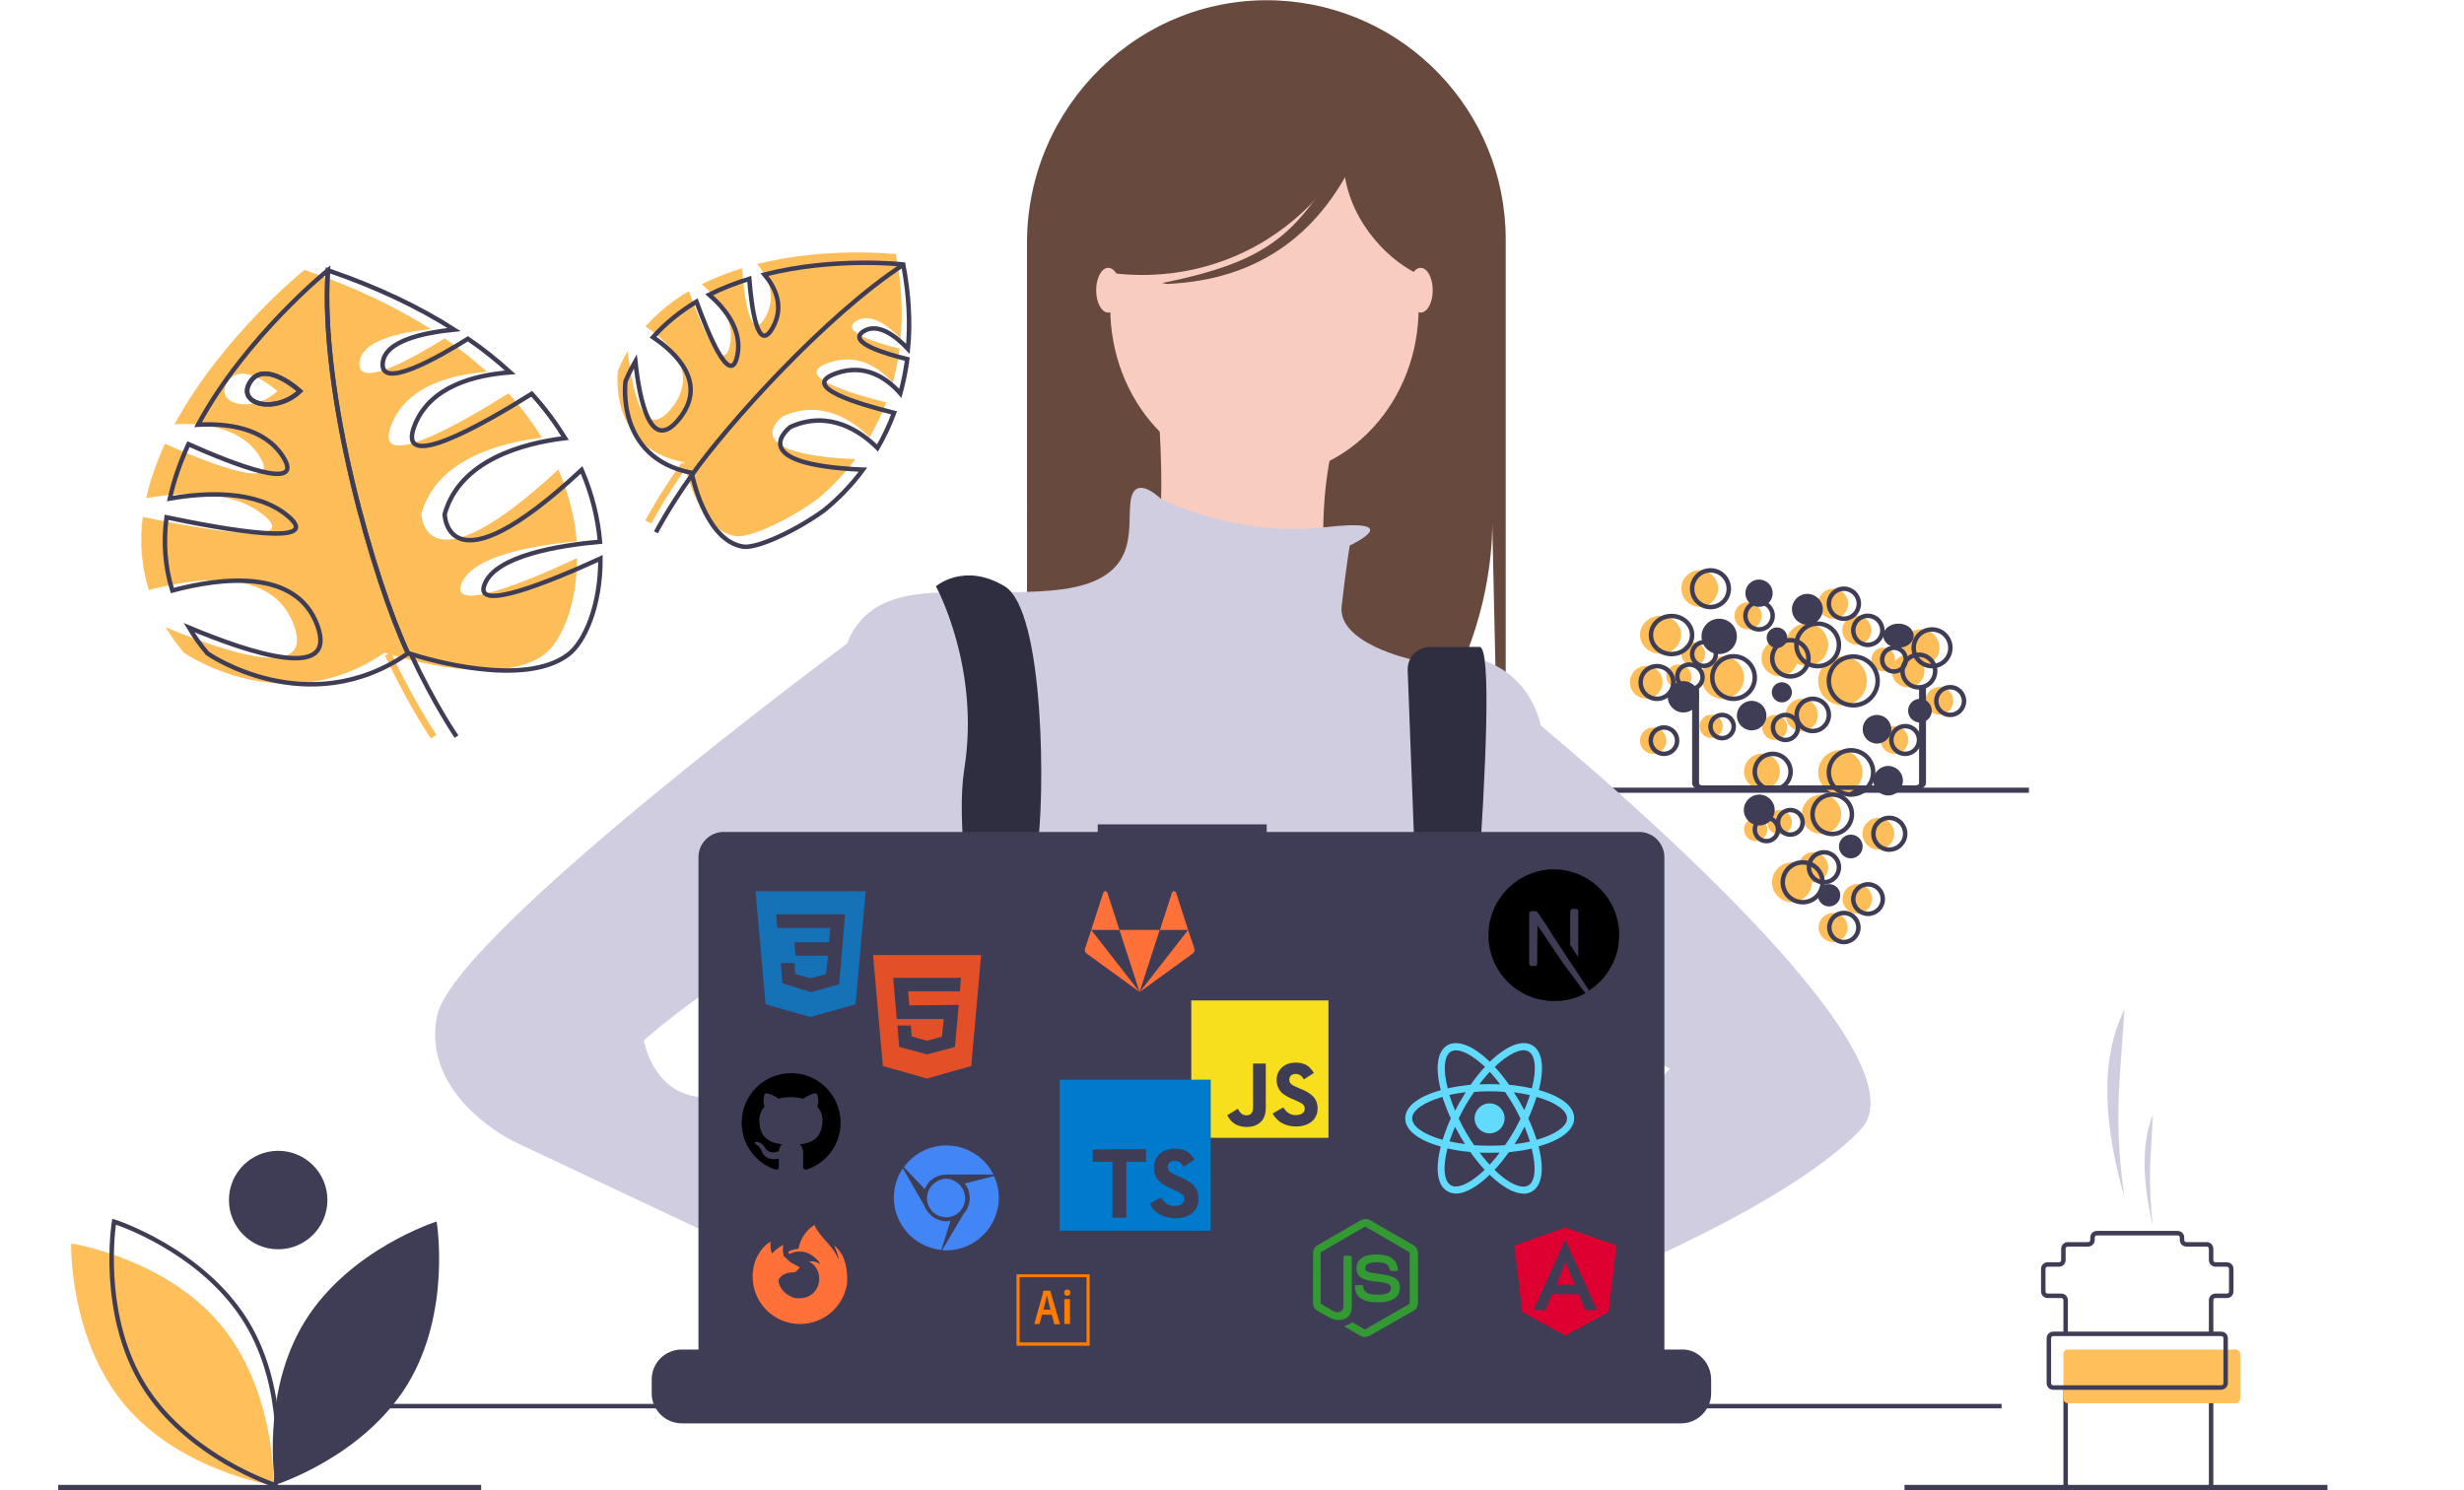 <?xml version="1.0" encoding="utf-8"?>
<!-- Generator: Adobe Illustrator 23.0.3, SVG Export Plug-In . SVG Version: 6.00 Build 0)  -->
<svg version="1.1" id="f61e7f2c-3df8-44b9-b514-d2b672d0e0d5"
	 xmlns="http://www.w3.org/2000/svg" xmlns:xlink="http://www.w3.org/1999/xlink" x="0px" y="0px" viewBox="0 0 1101 666.1"
	 style="enable-background:new 0 0 1101 666.1;" xml:space="preserve">
<style type="text/css">
	.st0{fill:#68493E;}
	.st1{fill:#F9CCC0;}
	.st2{fill:#D0CDE1;}
	.st3{fill:#3F3D56;}
	.st4{fill:#2F2E41;}
	.st5{fill:#FFBF5A;}
	.st6{fill:#FFB8B8;}
	.st7{fill:#4285F4;}
	.st8{fill:#E34F26;}
	.st9{fill:#F7DF1E;}
	.st10{fill:#339933;}
	.st11{fill:#61DAFB;}
	.st12{fill:#007ACC;}
	.st13{fill:#DD0031;}
	.st14{fill:#1572B6;}
	.st15{fill:#FF7139;}
	.st16{fill:#FF7C00;}
	.st17{fill:#FDBE5A;}
	.st18{fill:#FDBE5A;stroke:#FDBE5A;stroke-width:3;stroke-miterlimit:10;}
	.st19{fill:none;stroke:#3F3D56;stroke-width:2;stroke-miterlimit:10;}
</style>
<path class="st0" d="M672.8,107v204.1c0,0.1,0,0.1-0.1,0.1h-4.1c0,0-0.1,0-0.1-0.1l-1.9-85.6c0.2,4.1,0.3,9.5,0,15.7
	c-0.2,3.3-0.9,14.1-4,27.5c-4,17.1-10.3,31.6-16.1,42.5c5.7,0-187.5,0-187.5,0c-0.1,0-0.1,0-0.1-0.1V108.3
	C459,47.3,509.6-2.4,570.6,0.2C627.5,2.7,672.8,49.5,672.8,107z"/>
<ellipse class="st1" cx="565" cy="137.5" rx="68.9" ry="75.5"/>
<path class="st1" d="M516.1,165.9c0,0,9.1,83.4-5.4,92.4s83.4,21.7,83.4,21.7s-14.5-90.6,21.7-114.2L516.1,165.9z"/>
<path class="st2" d="M603.1,243.8c0,0,27-12.6-11.9-8.1S518.8,223,518.8,223s-11.8-11.8-13.6,0.9s5.4,36.2-34.4,39.9
	s-76.1-7.2-90.6,19.9s12.5,148.6,12.5,148.6s14.3,82,29.2,108.7c12.7,22.7,218.3-4.7,218.3-4.7c9.6-14.3,20.6-33.6,29.5-57.9
	c7.6-20.8,11.6-39.7,13.8-55c1.6-33.3,3.2-66.5,4.8-99.8c0,0-7.2-39.9-58-29c0,0-32.6-7.2-30.8-23.6S603.1,243.8,603.1,243.8z"/>
<rect x="717.6" y="352" class="st3" width="189" height="2.3"/>
<path class="st4" d="M429,610.3c1.1-4.9,1.9-7.6,1.9-7.6l-0.6-4l-6-40.5l-2.5-17.1c21.7-9.1,27.2-50.7,27.2-50.7l0.8-0.5l3.7-2.2
	l0,0l13.3-8l0.3-0.2l5.4,3.6l10.9,7.3c38.2,28.1,77.2,27.6,101.2,23.2c14.7-2.7,23.8-6.9,23.8-6.9l26.4-8.8l0.8-0.3l0.8,0.1L652,500
	h0.3l1.3,0.2L650,525l-5.2,36c13.7,7.3,25.9,20.9,36.6,37.7c2.4,3.7,4.6,7.6,6.9,11.6c2.9,5.2,5.6,10.6,8.3,16.2
	c0.3,0.7,0.6,1.3,0.9,2c1,2.2,2,4.4,3,6.6H424.3c0.4-2.2,0.7-4.3,1.1-6.3c0-0.1,0-0.1,0-0.2c0.1-0.7,0.3-1.3,0.4-2
	C426.9,619.8,428.1,614.3,429,610.3z"/>
<path class="st4" d="M418.2,262c0,0,19.9,36.2,12.7,81.5s21.7,157.7,21.7,157.7l21.7-5.4c0,0-14.5-94.2-10.9-116
	c3.6-21.7,3.6-106.9-14.5-117.8S418.2,262,418.2,262z"/>
<path class="st4" d="M629,299.6l7.6,200.6l14.5,9.1c0,0,20.8-220.2,10-220.2H639c-5.5,0-10,4.5-10,10C629,299.3,629,299.5,629,299.6
	z"/>
<circle class="st5" cx="462.6" cy="487.6" r="9.1"/>
<circle class="st5" cx="643.8" cy="496.6" r="9.1"/>
<path class="st0" d="M497.5,49.3v72.8c9.8,1.2,30.8,2.4,54.3-7.6c28.6-12.2,43.4-33.6,48.5-41.7c1.1,23.8,18.4,42.4,32.7,49.4V49.3
	H497.5z"/>
<ellipse class="st1" cx="495.2" cy="129.7" rx="5.4" ry="10"/>
<ellipse class="st1" cx="634.8" cy="129.7" rx="5.4" ry="10"/>
<path class="st6" d="M683.5,547.9c0,0-81.3,20.6-74.9,47.6c6.4,27,89.5-24.4,89.5-24.4L683.5,547.9z"/>
<path class="st2" d="M670.1,309.1c0,0,197.5,157.7,161.3,195.7s-136.6,75.8-136.6,75.8l-11.3-37.5l62.7-65.5L694.8,450l-24.7-8.7
	V309.1z"/>
<path class="st6" d="M378.4,571.8l25.4,19.9c0,0,31.6,39.7,58.8,23.4s-38.9-57.8-38.9-57.8l-30.8-10.9L378.4,571.8z"/>
<path class="st2" d="M403.7,280.1l-25.3,7.6c0,0-175.8,130.1-183.1,166.3s34.4,56.2,34.4,56.2l157.7,74.3l16.3-43.5l-74.3-38
	c0,0,5.4-10.9-16.3-12.7s-25.4-25.4-25.4-25.4s53.2-47,80.6-43.4c29.1,3.7,32.9,10.8,32.9,10.8L403.7,280.1z"/>
<path class="st3" d="M764.6,616.5v6.1c0,1.7-0.3,3.3-0.9,4.9c-0.3,0.7-0.6,1.4-1,2c-2.4,4.1-6.8,6.6-11.5,6.6H304.6
	c-4.7,0-9.1-2.5-11.5-6.6c-0.4-0.6-0.7-1.3-1-2c-0.6-1.6-0.9-3.2-0.9-4.9v-6.1c0-7.4,6-13.4,13.4-13.4l0,0h25.7v-2.8
	c0-0.3,0.2-0.6,0.6-0.6l0,0h13.4c0.3,0,0.6,0.2,0.6,0.6l0,0v2.8h8.4v-2.8c0-0.3,0.2-0.6,0.6-0.6l0,0h13.4c0.3,0,0.6,0.2,0.6,0.6l0,0
	v2.8h8.4v-2.8c0-0.3,0.2-0.6,0.6-0.6l0,0h13.4c0.3,0,0.6,0.2,0.6,0.6l0,0v2.8h8.4v-2.8c0-0.3,0.2-0.6,0.6-0.6l0,0h13.4
	c0.3,0,0.6,0.2,0.6,0.6l0,0v2.8h8.4v-2.8c0-0.3,0.2-0.6,0.6-0.6l0,0h13.4c0.3,0,0.6,0.2,0.6,0.6l0,0v2.8h8.4v-2.8
	c0-0.3,0.2-0.6,0.6-0.6l0,0h13.4c0.3,0,0.6,0.2,0.6,0.6l0,0v2.8h8.4v-2.8c0-0.3,0.2-0.6,0.6-0.6l0,0h105.2c0.3,0,0.6,0.2,0.6,0.6
	l0,0v2.8h8.4v-2.8c0-0.3,0.2-0.6,0.6-0.6l0,0h13.4c0.3,0,0.6,0.3,0.6,0.6v2.8h8.4v-2.8c0-0.3,0.2-0.6,0.6-0.6l0,0h13.4
	c0.3,0,0.6,0.2,0.6,0.6l0,0v2.8h8.4v-2.8c0-0.3,0.2-0.6,0.6-0.6l0,0h13.4c0.3,0,0.6,0.2,0.6,0.6l0,0v2.8h8.4v-2.8
	c0-0.3,0.2-0.6,0.6-0.6l0,0h13.4c0.3,0,0.6,0.3,0.5,0.6v2.8h8.4v-2.8c0-0.3,0.2-0.6,0.6-0.6l0,0H689c0.3,0,0.6,0.2,0.6,0.6l0,0v2.8
	h8.4v-2.8c0-0.3,0.2-0.6,0.6-0.6l0,0H712c0.3,0,0.6,0.2,0.6,0.6l0,0v2.8h39.2C758.6,603,764.6,609.1,764.6,616.5L764.6,616.5z"/>
<rect x="161.4" y="627.4" class="st3" width="733" height="2"/>
<rect x="26" y="663.6" class="st3" width="189" height="2.3"/>
<rect x="851" y="663.6" class="st3" width="189" height="2.3"/>
<path class="st3" d="M136.1,590.7c-19.9,32.5-13.1,72.9-13.1,72.9s39.1-12.3,59-44.8s13.1-72.9,13.1-72.9S156.1,558.2,136.1,590.7z"
	/>
<path class="st5" d="M122.3,663.9l-1.1-0.2c-0.4-0.1-41.2-6.8-65.6-36s-23.8-70.5-23.8-70.9v-1.1l1.1,0.2c0.4,0.1,41.2,6.8,65.6,36
	l0,0c24.4,29.2,23.8,70.5,23.8,70.9V663.9z"/>
<path class="st3" d="M123.9,665l-1.1-0.3c-0.4-0.1-39.7-12.8-59.6-45.2C43.3,587,49.9,546.2,50,545.8l0.2-1.1l1.1,0.3
	c0.4,0.1,39.7,12.8,59.6,45.2l0,0c19.9,32.5,13.3,73.2,13.2,73.6L123.9,665z M51.8,547.3c-0.9,6.8-4.5,42.3,13.1,71.1
	c17.6,28.7,50.9,41.7,57.4,44c0.9-6.8,4.5-42.3-13.1-71.1l0,0C91.6,562.5,58.3,549.6,51.8,547.3L51.8,547.3z"/>
<circle class="st3" cx="124.3" cy="536.3" r="22"/>
<path class="st0" d="M602,67.3c-22.4,35.7-31.6,48.9-82.8,59.2c0.8,0.1,1.6,0.3,2.3,0.4c43.2-1.9,69.8-24.7,85.2-58.9L602,67.3z"/>
<path class="st3" d="M989,596.1h-2v-15c0-1.7,1.3-3,3-3h5c0.6,0,1-0.4,1-1v-10c0-0.6-0.4-1-1-1h-5c-1.7,0-3-1.3-3-3v-5
	c0-0.6-0.4-1-1-1h-9c-1.7,0-3-1.3-3-3v-1c0-0.6-0.4-1-1-1h-36c-0.6,0-1,0.4-1,1v1c0,1.7-1.3,3-3,3h-9c-0.6,0-1,0.4-1,1v5
	c0,1.7-1.3,3-3,3h-5c-0.6,0-1,0.4-1,1v10c0,0.6,0.4,1,1,1h6c1.7,0,3,1.3,3,3v15h-2v-15c0-0.6-0.4-1-1-1h-6c-1.7,0-3-1.3-3-3v-10
	c0-1.7,1.3-3,3-3h5c0.6,0,1-0.4,1-1v-5c0-1.7,1.3-3,3-3h9c0.6,0,1-0.4,1-1v-1c0-1.7,1.3-3,3-3h36c1.7,0,3,1.3,3,3v1c0,0.6,0.4,1,1,1
	h9c1.7,0,3,1.3,3,3v5c0,0.6,0.4,1,1,1h5c1.7,0,3,1.3,3,3v10c0,1.7-1.3,3-3,3h-5c-0.6,0-1,0.4-1,1V596.1z"/>
<path class="st3" d="M986,666.1h-61c-1.7,0-3-1.3-3-3v-43h2v43c0,0.6,0.4,1,1,1h61c0.6,0,1-0.4,1-1v-43h2v43
	C989,664.7,987.7,666,986,666.1z"/>
<path class="st5" d="M924,603.1h75c1.1,0,2,0.9,2,2v20c0,1.1-0.9,2-2,2h-75c-1.1,0-2-0.9-2-2v-20C922,603.9,922.9,603.1,924,603.1z"
	/>
<path class="st3" d="M992.5,621.1h-75c-1.7,0-3-1.3-3-3v-20c0-1.7,1.3-3,3-3h75c1.7,0,3,1.3,3,3v20
	C995.5,619.7,994.2,621,992.5,621.1z M917.5,597.1c-0.6,0-1,0.4-1,1v20c0,0.6,0.4,1,1,1h75c0.6,0,1-0.4,1-1v-20c0-0.6-0.4-1-1-1
	H917.5z"/>
<path class="st2" d="M949.3,535.1L949.3,535.1c-2.7-17.9-3.4-36.1-2.1-54.1l2.1-29.9l0,0C937.8,474,940.4,504.2,949.3,535.1
	L949.3,535.1z"/>
<path class="st2" d="M962,548.1L962,548.1c-1.3-10.7-1.6-21.5-1-32.2l1-17.8l0,0C956.4,511.7,957.7,529.7,962,548.1z"/>
<path class="st4" d="M683.5,269.1"/>
<title>googlechrome</title>
<g id="laptop">
	<path class="st3" d="M732.4,371.8H566v-3.4h-75.5v3.4H323.4c-6.2,0-11.3,5-11.3,11.3V611c0,6.2,5,11.3,11.3,11.3h409
		c6.2,0,11.3-5,11.3-11.3V383.1C743.7,376.9,738.7,371.8,732.4,371.8L732.4,371.8z"/>
	<path class="st7" d="M431.1,528.9l13.1-3.3c1.3,2.8,2.1,6.2,2.1,9.7l0,0c0,12.9-10.6,23.5-23.5,23.5c-0.6,0-1.2,0-1.8-0.1l9.6-16.3
		c0.7-0.7,1.3-1.6,1.7-2.5c0.6-1.3,1-2.9,1-4.5c0-1.7-0.4-3.3-1.1-4.8v0.1C431.9,530,431.5,529.4,431.1,528.9L431.1,528.9
		L431.1,528.9z M424.7,545.6l-4.1,13c-11.9-1.2-21.2-11.3-21.2-23.4c0-4.7,1.4-9.2,4-13.1l9.4,16.3c0.4,1.1,2.2,5,6,6.5
		C420.8,545.8,422.8,546,424.7,545.6L424.7,545.6z M422.8,526.8c-3.9,0-7.6,3-8.4,6.9c-0.1,0.5-0.2,1.1-0.2,1.7c0,2.4,1,4.6,2.6,6.2
		l0,0c2.4,2.3,6.1,3.1,9.2,1.8c2.7-1.1,4.8-3.8,5.2-6.7c0.5-3.6-1.5-7.5-4.9-9C425.4,527.1,424.2,526.8,422.8,526.8L422.8,526.8
		L422.8,526.8z M413.2,531.4l-9.3-9.8c4.3-5.9,11.2-9.7,19-9.7l0,0c8.9,0,17.1,5.1,21,13H424c-3.5-0.2-6.4,1-8.3,2.8
		C414.6,528.8,413.8,530,413.2,531.4C413.2,531.3,413.2,531.4,413.2,531.4z"/>
	<path class="st8" d="M390.1,426.8h48.3l-4.4,49.6l-19.8,5.6l-19.7-5.6L390.1,426.8z M406.3,449.3l-0.5-6.3h23.1l0.5-6h-30.3
		l1.6,18.4h21l-0.8,7.9l-6.7,1.8l-6.8-1.9l-0.4-4.9h-6l0.8,9.6l12.5,3.3l12.4-3.3l1.7-18.8L406.3,449.3z"/>
	<path class="st9" d="M532.3,447.1h61.3v61.4h-61.3V447.1z M588.6,493.8c-0.4-2.8-2.3-5.2-7.7-7.3c-1.9-0.9-4-1.5-4.6-2.9
		c-0.2-0.8-0.3-1.3-0.1-1.8c0.4-1.7,2.3-2.1,3.9-1.7c1,0.3,1.9,1.1,2.5,2.3c2.6-1.7,2.6-1.7,4.5-2.9c-0.7-1.1-1-1.5-1.5-2
		c-1.6-1.8-3.8-2.7-7.2-2.6l-1.8,0.2c-1.7,0.4-3.4,1.3-4.4,2.6c-2.9,3.3-2.1,9.1,1.5,11.4c3.5,2.6,8.6,3.2,9.2,5.6
		c0.6,3-2.2,3.9-5,3.6c-2.1-0.5-3.2-1.5-4.5-3.4l-4.7,2.7c0.5,1.2,1.2,1.8,2.1,2.8c4.4,4.5,15.6,4.3,17.6-2.6
		c0.1-0.2,0.6-1.8,0.2-4.2V493.8z M565.6,475.3h-5.7c0,5,0,9.9,0,14.8c0,3.1,0.2,6-0.4,6.9c-0.8,1.8-3,1.5-4,1.2
		c-1-0.5-1.5-1.2-2.1-2.2c-0.2-0.3-0.3-0.5-0.3-0.5l-4.7,2.9c0.8,1.6,1.9,3,3.4,3.9c2.2,1.3,5.1,1.7,8.2,1c2-0.6,3.7-1.8,4.6-3.6
		c1.3-2.4,1-5.3,1-8.6C565.6,485.8,565.6,480.6,565.6,475.3L565.6,475.3z"/>
	<path d="M708.7,443.6C708.5,443.7,708.5,443.7,708.7,443.6c0.1,0,0.1,0,0.2-0.1l0,0C708.9,443.5,708.9,443.5,708.7,443.6z
		 M709.1,443.3C709,443.4,709,443.4,709.1,443.3c0.1,0,0.1-0.1,0.1-0.1C709.3,443.2,709.3,443.2,709.1,443.3z M709.4,443.2
		C709.3,443.2,709.3,443.2,709.4,443.2c0.1,0,0.1-0.1,0.1-0.1C709.6,443.1,709.5,443.1,709.4,443.2z M709.7,443
		C709.6,443.1,709.6,443.1,709.7,443c0.1,0,0.1-0.1,0.1-0.1C709.9,442.9,709.8,442.9,709.7,443z M710.1,442.7
		c-0.2,0.1-0.3,0.2-0.1,0.1c0.1-0.1,0.3-0.2,0.3-0.2C710.2,442.6,710.2,442.7,710.1,442.7L710.1,442.7L710.1,442.7z M692.6,388.5
		c-0.1,0-0.5,0.1-0.9,0.1c-8.3,0.8-16.1,5.2-21.1,12.2c-2.6,3.6-4.5,8-5.2,12.7v0.2c-0.2,1.6-0.3,2.1-0.3,4.3s0,2.7,0.3,4.3
		c1.6,11,9.4,20.3,20.1,23.7c1.9,0.6,3.9,1,6.2,1.3c0.9,0.1,4.7,0.1,5.6,0c3.9-0.4,7.3-1.4,10.6-3.1c0.5-0.3,0.6-0.3,0.5-0.4
		c-0.6-0.7-2.1-2.8-3.7-4.9l-1.1-1.5l-4.7-6.3l-5.9-8.7c-3.8-5.7-5.7-8.5-7.7-11.3l1.7,2.6c0,0,0,3.9-0.1,8.6c0,8.3,0,8.6-0.1,8.8
		c-0.1,0.2-0.3,0.4-0.5,0.5l0,0c-0.2,0.1-0.3,0.1-1.2,0.1h-1l-0.3-0.2c-0.2-0.1-0.3-0.2-0.4-0.4l0,0l-0.1-0.3v-11.5v-11.5l0.2-0.2
		c0.1-0.1,0.3-0.3,0.4-0.3l0,0c0.2-0.1,0.3-0.1,1.3-0.1c1.2,0,1.4,0,1.7,0.4c-0.2-0.5,2.1,3,4.4,6.4l2.6,4.2
		c3.8,5.8,9,13.7,11.6,17.5l4.6,7l0.2-0.2c2.3-1.5,4.3-3.3,6-5.3l0,0c3.6-4.1,6-9.2,6.9-14.8v-0.2c0.2-1.6,0.3-2.1,0.3-4.3
		c0-2.2,0-2.7-0.3-4.3c-1.6-11-9.4-20.3-20.1-23.7c-1.8-0.6-3.8-1-6-1.3H697C696.8,388.6,693,388.5,692.6,388.5L692.6,388.5z
		 M704.6,406.3c0.3,0.1,0.5,0.4,0.6,0.7l0,0c0,0.1,0.1,3.3,0,10.5v10.3l-1.8-2.8l-1.8-2.8v-7.5c0-4.8,0-7.6,0.1-7.7
		c0.1-0.3,0.3-0.6,0.6-0.7l0,0c0.2-0.1,0.3-0.1,1.2-0.1C704.2,406.2,704.4,406.2,704.6,406.3z"/>
	<path class="st10" d="M609.9,597.5c-0.7,0-1.4-0.2-2-0.5l-6.5-3.8c-1-0.5-0.5-0.7-0.2-0.8c1.3-0.4,1.5-0.5,2.9-1.3
		c0.1-0.1,0.3-0.1,0.5,0l5,2.9c0.2,0.1,0.4,0.1,0.6,0l19.4-11.2c0.2-0.1,0.3-0.3,0.3-0.5V560c0-0.2-0.1-0.4-0.3-0.5l-19.3-11.2
		c-0.2-0.1-0.4-0.1-0.6,0l-19.3,11.2c-0.2,0.1-0.3,0.3-0.3,0.5v22.3c0,0.2,0.1,0.4,0.3,0.5l5.3,3.1c2.9,1.4,4.6-0.3,4.6-2v-22.1
		c0-0.3,0.3-0.6,0.6-0.6h2.5c0.3,0,0.6,0.2,0.6,0.6v22.1c0,3.8-2.1,6-5.7,6c-1.1,0-2,0-4.5-1.2l-5.1-2.9c-1.3-0.7-2-2.1-2-3.5V560
		c0-1.5,0.8-2.8,2-3.5l19.4-11.2c1.2-0.7,2.9-0.7,4.1,0l19.4,11.2c1.3,0.7,2,2.1,2,3.5v22.3c0,1.5-0.8,2.8-2,3.5L611.9,597
		C611.3,597.3,610.6,597.5,609.9,597.5L609.9,597.5z M625.5,575.5c0-4.2-2.8-5.3-8.8-6.1s-6.6-1.2-6.6-2.6c0-1.2,0.5-2.7,5-2.7
		c4,0,5.4,0.9,6,3.5c0.1,0.3,0.3,0.4,0.5,0.4h2.5c0.2,0,0.3-0.1,0.4-0.2c0.1-0.1,0.2-0.3,0.1-0.4c-0.4-4.6-3.5-6.8-9.7-6.8
		c-5.5,0-8.8,2.3-8.8,6.2c0,4.2,3.3,5.4,8.6,5.9c6.3,0.6,6.8,1.5,6.8,2.8c0,2.2-1.7,3.1-5.8,3.1c-5.1,0-6.2-1.3-6.6-3.8
		c0-0.3-0.3-0.5-0.6-0.5H606c-0.3,0-0.6,0.2-0.6,0.6c0,3.3,1.8,7.1,10.2,7.1C622,582.1,625.5,579.7,625.5,575.5L625.5,575.5z"/>
	<path class="st11" d="M665.6,493.1c-3.7,0-6.7,3-6.7,6.7s3,6.7,6.7,6.7l0,0c3.7,0,6.7-3,6.7-6.7S669.4,493.1,665.6,493.1
		L665.6,493.1z M646.8,513.2l-1.5-0.4c-11.1-2.8-17.4-7.5-17.4-13s6.3-10.2,17.4-13l1.5-0.4l0.4,1.5c1.3,4.4,2.7,8.1,4.5,11.7
		l-0.2-0.4l0.3,0.7l-0.3,0.7c-1.5,3.1-3,6.9-4.2,10.7l-0.1,0.5L646.8,513.2z M644.6,490.2c-8.4,2.4-13.6,6-13.6,9.6
		s5.2,7.2,13.6,9.6c1.2-3.8,2.5-7,3.9-10.1l-0.2,0.5c-1.3-2.6-2.5-5.8-3.6-9L644.6,490.2L644.6,490.2z M684.5,513.2l-0.4-1.5
		c-1.3-4.4-2.7-8.1-4.5-11.7l0.2,0.4l-0.3-0.7l0.3-0.7c1.5-3.1,3-6.9,4.2-10.7l0.1-0.5l0.4-1.5l1.5,0.4c11.1,2.8,17.4,7.5,17.4,13
		s-6.3,10.2-17.4,13L684.5,513.2z M682.9,499.8c1.5,3.3,2.8,6.5,3.7,9.6c8.4-2.4,13.6-6,13.6-9.6s-5.2-7.2-13.6-9.6
		c-1.2,3.8-2.5,7-3.9,10.1L682.9,499.8L682.9,499.8z M644.6,490.2l-0.4-1.5c-3.1-11-2.2-18.8,2.6-21.6c4.7-2.7,12.2,0.5,20,8.5
		l1.1,1.1l-1.1,1.1c-2.7,2.8-5.2,5.9-7.5,9.1l-0.2,0.2l-0.4,0.6l-0.7,0.1c-4.4,0.4-8.5,1-12.4,2l0.5-0.1L644.6,490.2z M650.6,469.4
		c-0.8,0-1.6,0.2-2.2,0.5c-3.1,1.8-3.7,8.1-1.5,16.5c2.9-0.7,6.3-1.2,9.9-1.6h0.3c2.1-3,4.2-5.6,6.5-8.1v0.1
		C658.5,472.1,653.9,469.4,650.6,469.4z M680.7,533.4L680.7,533.4c-4.5,0-10.2-3.4-16.2-9.5l-1.1-1.1l1.1-1.1
		c2.7-2.8,5.2-5.9,7.5-9.1l0.2-0.2l0.4-0.6l0.7-0.1c4.4-0.4,8.5-1,12.4-2l-0.5,0.1l1.5-0.4l0.4,1.5c3.1,11,2.2,18.8-2.6,21.6
		c-1.1,0.6-2.3,1-3.7,1C680.8,533.4,680.7,533.4,680.7,533.4L680.7,533.4L680.7,533.4z M667.8,522.8c4.9,4.8,9.5,7.5,12.9,7.5l0,0
		c0.8,0,1.6-0.2,2.2-0.5c3.1-1.8,3.7-8.1,1.5-16.5c-2.9,0.7-6.3,1.2-9.9,1.6h-0.3C672.2,517.7,670.1,520.4,667.8,522.8L667.8,522.8
		L667.8,522.8z M686.7,490.2l-1.5-0.4c-3.4-0.9-7.5-1.6-11.6-1.9h-0.3l-0.7-0.1l-0.4-0.6c-2.4-3.5-4.9-6.5-7.6-9.4l0,0l-1.1-1.1
		l1.1-1.1c7.8-8,15.3-11.2,20-8.5c4.8,2.7,5.7,10.6,2.6,21.6L686.7,490.2z M674.3,484.8c3.6,0.3,7,0.9,10.2,1.6
		c2.2-8.5,1.6-14.7-1.5-16.5s-8.9,1-15.1,6.9c2.2,2.4,4.3,5,6.3,7.8C674.1,484.6,674.3,484.8,674.3,484.8z M650.6,533.4L650.6,533.4
		c-1.5,0-2.7-0.4-3.8-1l0,0c-4.8-2.7-5.7-10.6-2.6-21.6l0.4-1.5l1.5,0.4c3.6,0.9,7.6,1.6,11.9,1.9l0.7,0.1l0.4,0.6
		c2.4,3.5,4.9,6.5,7.6,9.4l0,0l1.1,1.1l-1.1,1.1C660.8,530,655,533.4,650.6,533.4L650.6,533.4z M646.8,513.2
		c-2.2,8.5-1.6,14.7,1.5,16.5s8.9-1,15.1-6.9c-2.2-2.4-4.3-5-6.3-7.8l-0.2-0.2c-3.8-0.3-7.3-0.9-10.7-1.7L646.8,513.2L646.8,513.2z
		 M665.6,515.2c-2.6,0-5.2-0.1-7.9-0.3l-0.7-0.1l-0.4-0.6c-1.3-1.8-2.7-4-4-6.2l-0.2-0.4c-1.1-1.8-2.3-4.1-3.4-6.4l-0.2-0.6
		l-0.3-0.7l0.3-0.7c1.4-2.9,2.6-5.2,3.9-7.5l-0.2,0.5c1.3-2.3,2.7-4.5,4.2-6.7l0.4-0.6l0.7-0.1c2.4-0.2,5.1-0.3,7.9-0.3
		s5.5,0.1,8.3,0.4h-0.4l0.7,0.1l0.4,0.6c2.8,3.9,5.4,8.4,7.7,13.1l0.2,0.6l0.3,0.7l-0.3,0.7c-2.5,5.3-5.1,9.7-8.1,14l0.2-0.3
		l-0.4,0.6l-0.7,0.1C670.9,515,668.2,515.2,665.6,515.2L665.6,515.2z M658.7,511.8c4.7,0.3,9.2,0.3,13.8,0c2.4-3.4,4.7-7.3,6.7-11.4
		l0.2-0.5c-2.2-4.6-4.5-8.5-7.1-12.2l0.2,0.3c-2.1-0.2-4.5-0.3-6.9-0.3s-4.8,0.1-7.2,0.3h0.3c-2.4,3.4-4.7,7.3-6.7,11.4l-0.2,0.5
		c2.2,4.6,4.5,8.5,7.1,12.2L658.7,511.8L658.7,511.8z"/>
	<path class="st12" d="M473.5,516.3V550H541v-67.5h-67.5V516.3z M527.9,513.6c1.7,0.4,3,1.2,4.2,2.4c0.6,0.7,1.5,1.9,1.6,2.2
		c0,0.1-2.9,2.1-4.7,3.2c-0.1,0-0.3-0.2-0.6-0.7c-0.9-1.3-1.8-1.8-3.2-1.9c-2-0.1-3.4,0.9-3.4,2.7v0.1c0,0.4,0.1,0.8,0.3,1.2l0,0
		c0.4,0.9,1.3,1.5,3.9,2.6c4.8,2.1,6.9,3.5,8.2,5.4c1.4,2.2,1.8,5.6,0.8,8.2c-1.1,2.8-3.7,4.7-7.5,5.3c-1.2,0.2-3.9,0.2-5.1-0.1
		c-2.7-0.5-5.3-1.8-6.9-3.6c-0.6-0.7-1.8-2.5-1.8-2.6c0,0,0.3-0.2,0.6-0.4s1.4-0.8,2.5-1.4l1.9-1.1l0.4,0.6c0.6,0.9,1.8,2.1,2.6,2.5
		c2.2,1.1,5.1,1,6.6-0.3c0.5-0.5,0.9-1.1,0.9-1.9v-0.1l0,0c0-0.8-0.1-1.1-0.5-1.7c-0.5-0.7-1.6-1.4-4.6-2.7c-3.5-1.5-5-2.4-6.4-3.9
		c-0.8-0.9-1.5-2.1-1.8-3.3v-0.1c-0.3-1-0.3-3.3-0.1-4.3c0.7-3.4,3.3-5.7,6.9-6.4C524,513.2,526.7,513.3,527.9,513.6L527.9,513.6z
		 M512.1,516.4v2.8h-8.8v25h-6.2v-25h-8.8v-2.7c0-1.5,0-2.8,0.1-2.8c0,0,5.4-0.1,11.9-0.1h11.8V516.4z"/>
	<path class="st13" d="M695.4,574.1h8.3l-4.2-9.9L695.4,574.1z M699.5,548.6l-22.8,8l3.5,29.7l19.3,10.6l19.3-10.6l3.5-29.7
		L699.5,548.6z M713.7,585.5h-5.3l-2.9-7.1h-12.1l-2.9,7.1h-5.3l14.2-31.5L713.7,585.5z"/>
	<path class="st14" d="M337.6,398.3h49.2l-4.5,50.5l-20.2,5.7l-20-5.7L337.6,398.3z M377.6,408.6h-30.8l0.5,6.1H371l-0.6,6.4h-15.5
		l0.6,6H370l-0.9,8.2l-6.8,1.9l-6.9-1.9l-0.4-4.9h-6.1l0.7,9l12.8,4l12.6-3.6L377.6,408.6z"/>
	<path d="M353.5,479.6c-12.2,0-22.1,9.9-22.1,22.1c0,9.8,6.3,18.1,15.1,21c1.1,0.2,1.5-0.5,1.5-1.1c0-0.5,0-1.9,0-3.8
		c-6.2,1.3-7.5-3-7.5-3c-1-2.6-2.5-3.2-2.5-3.2c-2-1.4,0.2-1.3,0.2-1.3c2.2,0.2,3.4,2.3,3.4,2.3c2,3.4,5.2,2.4,6.4,1.8
		c0.2-1.4,0.8-2.4,1.4-3c-4.9-0.6-10.1-2.5-10.1-10.9c0-2.4,0.9-4.4,2.3-5.9c-0.2-0.6-1-2.8,0.2-5.9c0,0,1.9-0.6,6.1,2.3
		c1.8-0.5,3.7-0.7,5.5-0.7c1.9,0,3.8,0.3,5.5,0.7c4.2-2.9,6.1-2.3,6.1-2.3c1.2,3,0.4,5.3,0.2,5.9c1.4,1.5,2.3,3.5,2.3,5.9
		c0,8.5-5.2,10.4-10.1,10.9c0.8,0.7,1.5,2,1.5,4.1c0,3,0,5.3,0,6.1c0,0.6,0.4,1.3,1.5,1.1c8.9-2.9,15.2-11.2,15.2-21
		C375.6,489.5,365.7,479.6,353.5,479.6L353.5,479.6z"/>
	<path class="st15" d="M351.5,560.7L351.5,560.7z M346.4,558.1L346.4,558.1z M376.9,562.1c-0.9-2.2-2.8-4.6-4.2-5.4
		c1.2,2.3,1.9,4.7,2.1,6.4l0,0c-2.4-6-6.5-8.4-9.8-13.6c-0.2-0.3-0.3-0.5-0.5-0.8c-0.1-0.1-0.1-0.3-0.2-0.4l0,0
		c-0.1-0.2-0.2-0.5-0.3-0.8l0,0l0,0v-0.1l0,0l0,0l0,0l0,0l0,0l0,0l0,0l0,0l0,0c-4.7,2.8-6.7,7.6-7.2,10.7c-1.5,0.1-3,0.5-4.3,1.1
		h0.1c-0.2,0.1-0.3,0.3-0.3,0.5c0,0.1,0,0.1,0,0.2l0,0c0.1,0.2,0.3,0.4,0.5,0.4c0.1,0,0.2,0,0.2,0l0,0c1.1-0.5,2.3-0.9,3.6-1l0,0
		h0.1c0.2,0,0.3,0,0.5,0l0,0c0,0,0,0,0.1,0c1.1,0,2.1,0.2,3,0.4h-0.1l0.2,0.1c0.2,0.1,0.4,0.1,0.6,0.2h-0.1c0.2,0.1,0.3,0.1,0.4,0.2
		h-0.1c0.1,0,0.2,0.1,0.3,0.1c0.2,0.1,0.4,0.2,0.5,0.2h-0.1l0.2,0.1c0.2,0.1,0.3,0.2,0.5,0.3l0,0c0.1,0.1,0.2,0.1,0.3,0.2l0,0
		c1.5,1,2.8,2.3,3.7,3.8v0.1c-1.1-0.8-3.2-1.6-5.1-1.2c7.6,3.8,5.6,16.9-5,16.4c-1,0-1.9-0.2-2.8-0.6h0.1c-0.3-0.1-0.5-0.2-0.7-0.3
		h0.1c-0.2-0.1-0.3-0.1-0.4-0.2l0,0c-2.6-1.3-4.7-3.9-5-6.9c0,0,1-3.6,7-3.6c0.7,0,2.5-1.8,2.5-2.3c0-0.2-3.7-1.6-5.1-3.1
		c-0.8-0.8-1.1-1.1-1.5-1.4c-0.2-0.1-0.3-0.3-0.5-0.4l0,0c-0.2-0.8-0.4-1.7-0.4-2.7c0-0.9,0.1-1.7,0.3-2.5v0.1
		c-2.2,1-3.9,2.6-5.1,3.9l0,0c-0.8-1.1-0.8-4.6-0.7-5.3c0,0-0.6,0.3-0.7,0.4c-0.8,0.6-1.4,1.1-2.1,1.8l0,0c-0.7,0.7-1.4,1.5-1.9,2.3
		v0.1c-1.3,1.8-2.3,4-2.8,6.3v0.1c0,0-0.2,0.9-0.3,2c0,0,0,0.2-0.1,0.4v0.1c-0.1,0.3-0.1,0.8-0.1,1.2l0,0v0.1c0,0.1,0,0.3,0,0.6v0.1
		v0.1c0,11.7,9.5,21.2,21.2,21.2c10.5,0,19.2-7.6,20.9-17.6c0-0.3,0.1-0.5,0.1-0.8C378.7,569.1,378.2,565.3,376.9,562.1L376.9,562.1
		z"/>
	<path class="st15" d="M487.6,415.6l21.6,27.7l-23.7-17.2c-0.7-0.5-0.9-1.3-0.7-2.1L487.6,415.6L487.6,415.6z M500.2,415.6h18
		l-9,27.7L500.2,415.6z M494.8,398.9l5.4,16.7h-12.6l5.4-16.7C493.3,398.1,494.5,398.1,494.8,398.9z M530.9,415.6l2.8,8.4
		c0.2,0.8,0,1.6-0.7,2.1l-23.7,17.2L530.9,415.6L530.9,415.6z M530.9,415.6h-12.6l5.4-16.7c0.3-0.8,1.5-0.8,1.8,0L530.9,415.6z"/>
	<path class="st16" d="M454.2,569.5v31.9h32.7v-31.9H454.2z M455.6,570.8h29.9v29.1h-29.9V570.8z M465.6,587.5l-1.1,4.1
		c0,0.1-0.1,0.1-0.2,0.1h-2c-0.1,0-0.2,0-0.1-0.2L466,578c0.1-0.2,0.1-0.5,0.1-1.1c0-0.1,0-0.1,0.1-0.1h2.9c0.1,0,0.1,0,0.2,0.1
		l4.3,14.7c0,0.1,0,0.2-0.1,0.2h-2.2c-0.1,0-0.2,0-0.2-0.1l-1.1-4.1L465.6,587.5z M469.4,585.3c-0.4-1.5-1.3-4.8-1.6-6.4l0,0
		c-0.3,1.6-1,4.3-1.6,6.4H469.4z M475.5,577.7c0-0.9,0.6-1.4,1.4-1.4s1.4,0.6,1.4,1.4c0,0.9-0.6,1.4-1.4,1.4
		C476,579.1,475.5,578.6,475.5,577.7z M475.6,580.8c0-0.1,0-0.2,0.2-0.2h2.1c0.1,0,0.2,0,0.2,0.2v10.7c0,0.1,0,0.2-0.2,0.2h-2.1
		c-0.1,0-0.2-0.1-0.2-0.2V580.8z"/>
</g>
<g>
	<g>
		<path class="st17" d="M144.8,155.1c-3.6,55.2,13.6,105.2,28.6,137.3L144.8,155.1z"/>
		<path class="st18" d="M193.8,329.2c0,0-9.6-13.8-20.4-36.9"/>
		<path class="st17" d="M206.2,260.8c5-12.5,32.5-17.1,51.5-18.9c-0.8-10-3.4-20.9-8.2-32.1c-60.5,56.2-61.2,19.8-61.2,19.8
			c6.7-24.4,35.4-31.8,53.8-34c-4-6.6-8.9-13.2-14.9-19.8c-21.9,13.8-61.3,36.2-52.2,13.8c6.9-17.1,26.5-22.2,42.6-23.4
			c-5.6-5.1-11.8-10.1-18.9-15c-13.1,8.2-39,23-38.1,11c0.7-10.2,18.8-13.8,31.9-15.1c-15.3-9.8-34-18.8-56.5-26.5
			c0,0-36.7,29.6-58,69c12.9-0.7,29.6,1.3,37.9,14.2c10.5,16.3-22.7,3.2-42.2-5.5c-3.6,7.8-6.5,16-8.4,24.3
			c16-2.8,38.6-3.9,52.6,7.7c17,14.1-27.9,6.2-54.1,0.7c-1.4,10.8-0.7,21.8,2.7,32.7c21-5.6,55.3-10.3,64.8,15.6
			c9.3,25.4-30,12.4-57.3,1c2.3,3.9,5,7.7,8.2,11.4c0,0,44.5,31.1,89.6,0c0,0,0.5,0.2,1.4,0.4l0,0c8.2,2.6,50.5,15,70.1,0.3
			c7.5-5.7,14.6-22,14.5-43C235.6,259.9,200.9,274.1,206.2,260.8z M101.7,170.6c6.6-10.1,22.2,4.2,22.2,4.2
			C112.9,185.2,95.1,180.7,101.7,170.6z"/>
	</g>
	<g>
		<path class="st19" d="M204,329.2c0,0-9.6-13.8-20.4-36.9"/>
		<path class="st19" d="M146.5,120.8c0,0-36.7,29.6-58,69c12.9-0.7,29.6,1.3,37.9,14.2c10.5,16.3-22.7,3.2-42.2-5.5
			c-3.6,7.9-6.5,16-8.3,24.3c16-2.8,38.6-3.9,52.6,7.7c17,14.1-27.9,6.2-54.1,0.7C73,242,73.6,253,77,263.9
			c21-5.6,55.3-10.3,64.8,15.6c9.3,25.4-30,12.4-57.3,1c2.3,3.9,5,7.7,8.2,11.5c0,0,44.5,31.1,89.6,0
			C167.2,259.8,142.8,176,146.5,120.8z M111.9,170.6c6.6-10.1,22.2,4.2,22.2,4.2C123.1,185.2,105.3,180.7,111.9,170.6z"/>
		<path class="st19" d="M268.3,249.6c0.1,21-7,37.4-14.5,43c-19.6,14.7-62,2.3-70.1-0.3l0,0c-0.9-0.3-1.4-0.4-1.4-0.4
			c-15-32.1-39.4-115.9-35.8-171.1c22.5,7.7,41.1,16.7,56.4,26.5c-13.1,1.3-31.2,4.9-31.9,15.1c-0.9,12,25-2.8,38.1-11
			c7,4.8,13.3,9.9,18.9,15c-16.1,1.2-35.7,6.3-42.6,23.4c-9.1,22.4,30.2,0,52.2-13.8c5.9,6.5,10.8,13.2,14.9,19.8
			c-18.4,2.2-47.1,9.7-53.8,34c0,0,0.7,36.5,61.2-19.8c4.8,11.1,7.3,22,8.2,32.1c-19,1.7-46.5,6.4-51.5,18.9
			C211.1,274.1,245.8,259.9,268.3,249.6z"/>
		<path class="st19" d="M134,174.8c-10.9,10.4-28.8,5.9-22.2-4.2C118.5,160.5,134,174.8,134,174.8z"/>
	</g>
</g>
<g>
	<g>
		<path class="st17" d="M381.9,132.8c-35.5,23.1-60.9,53.3-76,74.6L381.9,132.8z"/>
		<path class="st18" d="M289.7,233.3c0,0,5.4-10.6,16.2-25.8"/>
		<path class="st17" d="M402,155.8c-0.7,5.4-1.8,10.5-3.1,15.3c-6-6.8-15.7-13.5-28.6-9c-16.9,5.9,10,13.8,25.7,17.7
			c-2.1,5.6-4.6,10.8-7.4,15.6c-7.5-7.4-21.5-17.2-38.9-9.3c0,0-22.4,16.7,32.5,19.1c-5.3,7.2-11.3,13.2-17.3,18.1
			c-13.1,9.5-30.2,17.2-36.2,16.3c-15.6-2.4-21.8-27.3-22.9-32.2l0,0c-0.1-0.5-0.2-0.8-0.2-0.8c-34.2-6.7-29.5-40.9-29.5-40.9
			c1.3-3.1,2.8-6.1,4.4-8.9c1.9,17.6,6.8,41.4,19.5,25.7c13-16-1.2-29.6-11.6-36.6c5.7-6.4,12.3-11.6,19.4-15.8
			c5.2,14.4,15.1,38.5,18.3,24.4c2.6-11.6-5.5-21.4-12.5-27.5c5.8-2.9,11.8-5.2,17.9-7.1c1,12.8,3.8,33.9,10.5,21.8
			c5.3-9.6,1-18.1-3.7-23.7c31.5-7.9,62-4.4,62-4.4c2.6,13.7,3.2,26.3,2.1,37.7c-5.1-5.4-13.3-12-19.9-7.8
			C374.9,148.3,392.6,153.5,402,155.8z"/>
	</g>
	<g>
		<path class="st19" d="M403.8,118.2c-35.5,23.1-79.5,72.6-94.5,93.9"/>
		<path class="st19" d="M293.1,237.9c0,0,5.4-10.6,16.2-25.8"/>
		<path class="st19" d="M405.4,160.5c-0.7,5.4-1.8,10.5-3.1,15.3c-6-6.8-15.7-13.5-28.6-9c-16.9,5.9,10,13.8,25.8,17.7
			c-2.1,5.6-4.6,10.9-7.4,15.7c-7.5-7.4-21.5-17.2-38.9-9.4c0,0-22.5,16.7,32.4,19.1c-5.3,7.2-11.3,13.2-17.3,18.1
			c-13.1,9.5-30.2,17.2-36.2,16.3c-15.6-2.4-21.8-27.3-22.9-32.2l0,0c-0.1-0.5-0.2-0.8-0.2-0.8c-34.2-6.7-29.5-40.9-29.5-40.9
			c1.3-3.1,2.8-6.1,4.4-8.9c1.9,17.6,6.8,41.4,19.5,25.8c13-16-1.2-29.6-11.6-36.6c5.7-6.4,12.3-11.6,19.4-15.9
			c5.2,14.4,15.1,38.5,18.2,24.4c2.6-11.6-5.5-21.4-12.5-27.5c5.8-2.9,11.8-5.2,17.9-7.1c1,12.8,3.8,33.9,10.5,21.8
			c5.3-9.6,1-18.1-3.7-23.7c31.5-8,62-4.5,62-4.5c2.6,13.7,3.2,26.3,2.1,37.7c-5.1-5.4-13.3-12-19.9-7.8
			C378.3,153,396,158.2,405.4,160.5z"/>
	</g>
</g>
<g>
	<g>
		<circle class="st17" cx="769.8" cy="302.8" r="9.5"/>
		<circle class="st17" cx="805.1" cy="319.5" r="7.2"/>
		<circle class="st17" cx="823.3" cy="304.3" r="10.9"/>
		<circle class="st17" cx="846.5" cy="330.7" r="6.2"/>
		<circle class="st17" cx="813.9" cy="363.9" r="8.8"/>
		<circle class="st17" cx="787.3" cy="344.8" r="8"/>
		<circle class="st17" cx="784.5" cy="370.7" r="5.2"/>
		<circle class="st17" cx="793" cy="325.1" r="5.6"/>
		<circle class="st17" cx="756.6" cy="292.3" r="5.3"/>
		<circle class="st17" cx="807.4" cy="288.1" r="9.5"/>
		<circle class="st17" cx="841.5" cy="294.7" r="5.3"/>
		<circle class="st17" cx="852.6" cy="299.9" r="7.3"/>
		<circle class="st17" cx="795.2" cy="294.1" r="8.1"/>
		<circle class="st17" cx="781.1" cy="275.2" r="6.1"/>
		<circle class="st17" cx="829.7" cy="281.6" r="6.5"/>
		<circle class="st17" cx="822.3" cy="345.1" r="9.9"/>
		<circle class="st17" cx="839.3" cy="372.6" r="7.1"/>
		<circle class="st17" cx="810.2" cy="387.6" r="6.7"/>
		<circle class="st17" cx="866.6" cy="313.2" r="6.2"/>
		<circle class="st17" cx="858.4" cy="289.4" r="8.2"/>
		
			<ellipse transform="matrix(0.414 -0.91 0.91 0.414 164.602 860.051)" class="st17" cx="750.3" cy="302.2" rx="5.4" ry="5.7"/>
		<circle class="st17" cx="795.2" cy="367.5" r="5.5"/>
		<circle class="st17" cx="800.7" cy="394.3" r="8.9"/>
		<circle class="st17" cx="829.9" cy="401.7" r="6.6"/>
		<circle class="st17" cx="819.1" cy="414.5" r="6.5"/>
		<ellipse class="st17" cx="742" cy="283.7" rx="9.2" ry="8.5"/>
		<circle class="st17" cx="759.5" cy="263" r="8.2"/>
		<circle class="st17" cx="819.1" cy="269.8" r="6.7"/>
		<circle class="st17" cx="735.6" cy="304.9" r="7.3"/>
		<circle class="st17" cx="738.7" cy="331" r="5.9"/>
		<circle class="st17" cx="764.6" cy="324.6" r="5.2"/>
		<circle class="st3" cx="796.2" cy="309.4" r="4.5"/>
		<circle class="st3" cx="838.7" cy="325.9" r="6.4"/>
		<circle class="st3" cx="794" cy="285" r="4.6"/>
		<circle class="st3" cx="768.2" cy="284.4" r="7.9"/>
		<circle class="st3" cx="827" cy="378.3" r="5.3"/>
		<circle class="st3" cx="786.1" cy="362" r="6.9"/>
		<ellipse class="st3" cx="848.3" cy="284.1" rx="6.8" ry="5.4"/>
		<circle class="st3" cx="807.6" cy="272.3" r="6.9"/>
		<circle class="st3" cx="786" cy="265.1" r="6.1"/>
		<circle class="st3" cx="752.2" cy="311.4" r="7"/>
		<circle class="st3" cx="857.9" cy="317.6" r="5.3"/>
		<circle class="st3" cx="782.7" cy="319.8" r="6.6"/>
		<circle class="st3" cx="817.3" cy="400.1" r="5"/>
		<circle class="st3" cx="843.7" cy="348.9" r="6.6"/>
	</g>
	<g>
		<path class="st3" d="M855.9,353h-95.1c-2.7,0-4.7-1.3-4.7-3v-43h3.1v43c0,0.6,0.6,1,1.6,1h95.1c0.9,0,1.6-0.4,1.6-1v-43h3.1v43
			C860.6,351.6,858.5,352.9,855.9,353z"/>
		<circle class="st19" cx="774.6" cy="302.8" r="9.5"/>
		<circle class="st19" cx="810" cy="319.5" r="7.2"/>
		<circle class="st19" cx="828.1" cy="304.3" r="10.9"/>
		<circle class="st19" cx="851.3" cy="330.7" r="6.2"/>
		<circle class="st19" cx="818.7" cy="363.9" r="8.8"/>
		<circle class="st19" cx="792.1" cy="344.9" r="8"/>
		<circle class="st19" cx="789.3" cy="370.7" r="5.2"/>
		<circle class="st19" cx="797.8" cy="325.1" r="5.6"/>
		<circle class="st19" cx="761.4" cy="292.3" r="5.3"/>
		<circle class="st19" cx="812.2" cy="288.2" r="9.5"/>
		<circle class="st19" cx="846.3" cy="294.8" r="5.3"/>
		<circle class="st19" cx="857.4" cy="299.9" r="7.3"/>
		<circle class="st19" cx="800" cy="294.2" r="8.1"/>
		<circle class="st19" cx="786" cy="275.2" r="6.1"/>
		<circle class="st19" cx="834.6" cy="281.7" r="6.5"/>
		<circle class="st19" cx="827.1" cy="345.2" r="9.9"/>
		<circle class="st19" cx="844.2" cy="372.6" r="7.1"/>
		<circle class="st19" cx="815" cy="387.6" r="6.7"/>
		<circle class="st19" cx="871.4" cy="313.3" r="6.2"/>
		<circle class="st19" cx="863.3" cy="289.5" r="8.2"/>
		
			<ellipse transform="matrix(0.414 -0.91 0.91 0.414 167.375 864.533)" class="st19" cx="755.2" cy="302.3" rx="5.4" ry="5.7"/>
		<circle class="st19" cx="800" cy="367.5" r="5.5"/>
		<circle class="st19" cx="805.5" cy="394.3" r="8.9"/>
		<circle class="st19" cx="834.7" cy="401.8" r="6.6"/>
		<circle class="st19" cx="823.9" cy="414.5" r="6.5"/>
		<ellipse class="st19" cx="746.9" cy="283.8" rx="9.2" ry="8.5"/>
		<circle class="st19" cx="764.3" cy="263.1" r="8.2"/>
		<circle class="st19" cx="823.9" cy="269.8" r="6.7"/>
		<circle class="st19" cx="740.4" cy="305" r="7.3"/>
		<circle class="st19" cx="743.5" cy="331" r="5.9"/>
		<circle class="st19" cx="769.5" cy="324.7" r="5.2"/>
	</g>
</g>
</svg>
